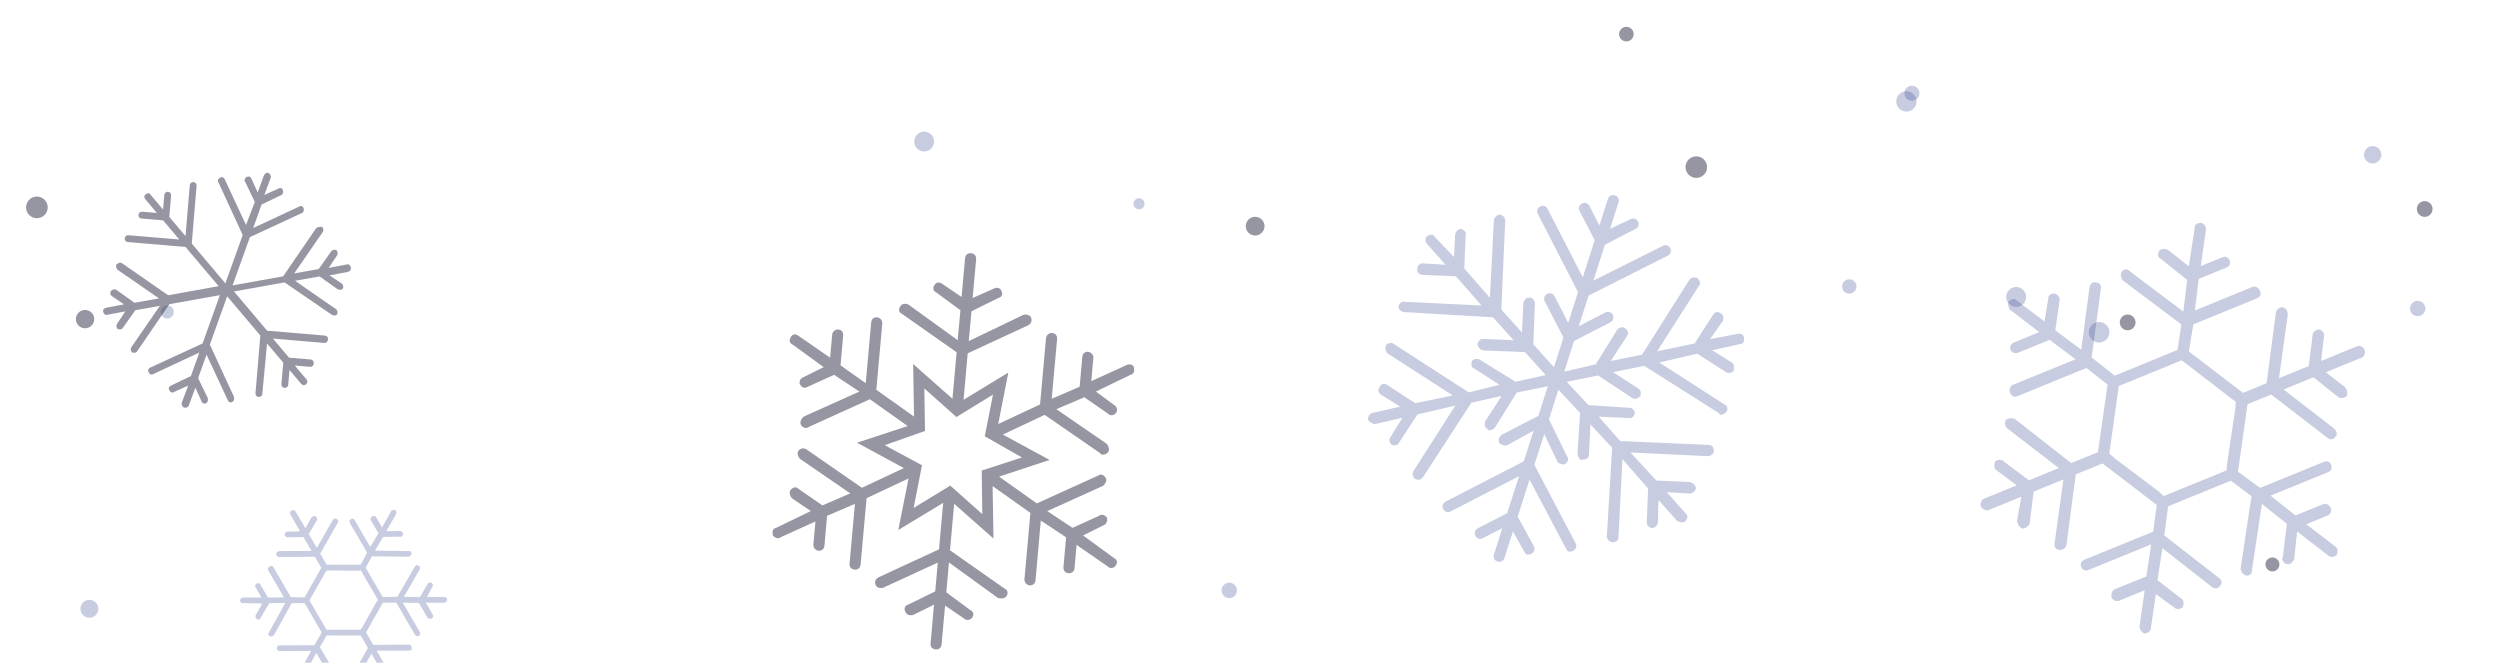 <svg xmlns="http://www.w3.org/2000/svg" version="1.1" xmlns:xlink="http://www.w3.org/1999/xlink" xmlns:svgjs="http://svgjs.com/svgjs" width="2640" height="700" preserveAspectRatio="none" viewBox="0 0 2640 700">
    <g mask="url(&quot;#SvgjsMask1042&quot;)" fill="none">
        <circle r="9.17" cx="2505.54" cy="163.42" filter="url(#SvgjsFilter1043)" fill="rgba(59, 72, 145, 0.28)"></circle>
        <circle r="10.485" cx="975.925" cy="149.475" filter="url(#SvgjsFilter1043)" fill="rgba(59, 72, 145, 0.28)"></circle>
        <circle r="9.9" cx="1325.43" cy="238.82" filter="url(#SvgjsFilter1043)" fill="rgba(66, 68, 90, 0.56)"></circle>
        <circle r="11.445" cx="38.955" cy="218.985" filter="url(#SvgjsFilter1043)" fill="rgba(66, 68, 90, 0.56)"></circle>
        <circle r="10.525" cx="2129.075" cy="313.575" filter="url(#SvgjsFilter1043)" fill="rgba(59, 72, 145, 0.28)"></circle>
        <circle r="8.135" cx="1298.115" cy="623.465" filter="url(#SvgjsFilter1043)" fill="rgba(59, 72, 145, 0.28)"></circle>
        <circle r="7.375" cx="2399.685" cy="596.055" filter="url(#SvgjsFilter1043)" fill="rgba(66, 68, 90, 0.56)"></circle>
        <circle r="8.105" cx="2553.085" cy="325.765" filter="url(#SvgjsFilter1043)" fill="rgba(59, 72, 145, 0.28)"></circle>
        <circle r="10.865" cx="2216.635" cy="350.895" filter="url(#SvgjsFilter1043)" fill="rgba(59, 72, 145, 0.28)"></circle>
        <circle r="8.315" cx="2560.495" cy="220.695" filter="url(#SvgjsFilter1043)" fill="rgba(66, 68, 90, 0.56)"></circle>
        <circle r="10.745" cx="2013.175" cy="107.095" filter="url(#SvgjsFilter1043)" fill="rgba(59, 72, 145, 0.28)"></circle>
        <circle r="7.575" cx="1952.835" cy="302.505" filter="url(#SvgjsFilter1043)" fill="rgba(59, 72, 145, 0.28)"></circle>
        <circle r="9.69" cx="89.82" cy="336.97" filter="url(#SvgjsFilter1043)" fill="rgba(66, 68, 90, 0.56)"></circle>
        <circle r="5.86" cx="1202.81" cy="215.18" filter="url(#SvgjsFilter1043)" fill="rgba(59, 72, 145, 0.28)"></circle>
        <circle r="7.71" cx="1717.45" cy="36.03" filter="url(#SvgjsFilter1043)" fill="rgba(66, 68, 90, 0.56)"></circle>
        <circle r="9.435" cx="94.415" cy="642.895" filter="url(#SvgjsFilter1043)" fill="rgba(59, 72, 145, 0.28)"></circle>
        <circle r="7.94" cx="2019.01" cy="98.46" filter="url(#SvgjsFilter1043)" fill="rgba(59, 72, 145, 0.28)"></circle>
        <circle r="11.39" cx="1791.29" cy="176.48" filter="url(#SvgjsFilter1043)" fill="rgba(66, 68, 90, 0.56)"></circle>
        <circle r="6.895" cx="176.635" cy="329.475" filter="url(#SvgjsFilter1043)" fill="rgba(59, 72, 145, 0.28)"></circle>
        <circle r="8.335" cx="2246.805" cy="340.465" filter="url(#SvgjsFilter1043)" fill="rgba(66, 68, 90, 0.56)"></circle>
        <path d="M1804.4 469.8L1710.9 465.7 1688.3 440 1719.9 441.4C1723.2 442.5 1725.4 439.5 1726.5 436.2 1726.1 433.6 1723.5 430.3 1720.9 430.7L1677.4 427.8 1654.5 403.2 1687.5 396.5 1724.1 420.6C1724.1 420.6 1725.2 421 1725.2 421 1727.5 421.7 1730.4 420.2 1732.2 418.3 1733.3 414.9 1732.9 412.4 1729.9 410.2L1703.4 393 1736.3 386.3 1815.2 436.3C1815.2 436.3 1816 437.8 1816 437.8 1818.2 438.5 1821.1 437 1823 435.1 1825.2 432.1 1824 428 1820.7 426.9L1752.2 382.8 1792.2 373.5 1822.9 393.1C1822.9 393.1 1822.9 393.1 1824 393.5 1826.2 394.2 1828.8 393.8 1830.6 391.9 1831.7 388.6 1831.7 384.9 1828.7 382.7L1808.1 369.9 1837.4 363.3C1841.1 363.3 1842.1 359.9 1841.7 357.3 1841.7 353.6 1838.7 351.4 1834.6 352.6L1805.8 358.1 1819.3 339C1820.3 335.7 1820.3 332 1817 330.9 1814 328.7 1811.4 329.1 1809.2 332.1L1789.5 362.7 1749.9 371 1794.4 301.4C1796.2 299.6 1795 295.5 1792 293.3 1789.8 292.6 1786.1 292.6 1783.9 295.6L1734 374.5 1701 381.2 1718.2 354.6C1720.3 351.6 1718.8 348.7 1715.8 346.5 1714 344.7 1709.9 345.8 1708.1 347.7L1685.1 384.7 1651.8 392.5 1662.2 360.1 1700.5 340.4C1703.5 338.9 1704.6 335.5 1703.1 332.5 1702.7 330 1698.2 328.5 1695.2 330L1667.2 344.5 1677.6 312.1 1761.3 269.9C1764.3 268.4 1765.4 265 1763.8 262.1 1762.3 259.1 1759 258.1 1756 259.6L1682.6 296.4 1694.8 258.4 1727.3 241.7C1730.2 240.2 1731.3 236.9 1729.8 233.9 1728.2 231 1724.9 229.9 1721.9 231.4L1700.2 241.7 1709.1 213.7C1710.2 210.4 1708.7 207.4 1705.3 206.4 1702 205.3 1699 206.8 1697.9 210.2L1689 238.1 1678.4 217.4C1676.8 214.5 1673.5 213.4 1670.5 214.9S1666.5 219.8 1668 222.7L1684 253.7 1671.4 292.8 1634.2 220.5C1632.7 217.6 1629.4 216.5 1626.4 218 1623.5 219.5 1622.4 222.9 1623.9 225.8L1666.4 308.5 1656 340.9 1641.6 312.8C1640.1 309.9 1636.7 308.8 1633.8 310.3 1630.8 311.9 1629.8 315.2 1631.3 318.2L1651 356.5 1641 387.8 1619.2 363.6 1620.9 319.8C1620.5 317.2 1617.9 313.9 1615.3 314.3 1611.6 314.3 1609.7 316.2 1608.7 319.5L1607.2 351.1 1585.4 326.8 1589.5 233.3C1589.4 229.6 1587.6 227.7 1584.2 226.7 1580.5 226.7 1578.3 229.7 1577.6 231.9L1573.3 314.4 1546.3 283.5 1547.7 248.2C1548.8 244.9 1545.8 242.7 1542.5 241.6 1539.9 242 1536.6 244.7 1536.6 248.4L1535.4 271.4 1515.1 250.1C1513.6 247.1 1509.9 247.2 1506.6 249.8 1504.7 251.7 1504.8 255.4 1506.6 257.2L1526.6 279.6 1502.4 278.1C1498.7 278.1 1496.5 281.1 1496.9 283.7 1495.9 287 1497.7 288.9 1500 289.6 1501.1 290 1501.1 290 1502.2 290.3L1537.5 291.8 1564.5 322.6 1483.2 318.7C1479.9 317.7 1477.7 320.7 1476.6 324 1477 326.6 1478.9 328.4 1481.1 329.1 1482.2 329.5 1482.2 329.5 1482.2 329.5L1576.6 335.1 1598.4 359.3 1566.8 357.9C1563.1 357.9 1561.3 359.8 1560.2 363.1 1560.6 365.7 1562.1 368.7 1564.3 369.4 1565.4 369.7 1565.4 369.7 1566.6 370.1L1610.4 371.8 1632.2 396.1 1600.3 403.1 1563.3 380.2C1560.3 378 1556.3 379.1 1554.4 381 1553.4 384.4 1553.4 388.1 1556.8 389.1L1583.3 406.3 1551.1 414.4 1471.5 363C1469.6 361.2 1465.5 362.4 1463.7 364.2 1462.6 367.6 1462.7 371.3 1465.7 373.5L1534.1 417.6 1494.5 425.8 1464.9 406.5C1461.9 404.3 1457.9 405.5 1456.8 408.8 1455 410.7 1455 414.4 1458 416.6L1478.6 429.4 1449.3 436C1446.7 436.4 1444.5 439.4 1444.6 443.1 1445.3 444.6 1447.2 446.4 1449.4 447.1 1449.4 447.1 1450.6 447.5 1451.7 447.9L1480.9 441.2 1468.2 461.8C1466.3 463.6 1467.5 467.7 1469.4 469.5 1470.5 469.9 1470.5 469.9 1470.5 469.9 1473.8 471 1476.8 469.5 1477.5 467.2L1496.8 437.7 1536.8 428.3 1492.3 497.9C1491.3 501.2 1491.7 503.8 1494.6 506 1494.6 506 1495.8 506.3 1495.8 506.3 1498 507.1 1500.6 506.7 1502.8 503.7L1553.8 425.2 1585.7 418.1 1568.5 444.7C1567.5 448 1567.5 451.7 1570.8 452.8 1570.5 453.9 1571.6 454.3 1571.6 454.3 1573.8 455 1576.8 453.5 1578.6 451.6L1601.6 414.6 1634.5 407.9 1624.5 439.2 1586.1 458.9C1583.2 460.5 1581.7 464.9 1583.3 467.9 1585.1 469.7 1588.5 470.8 1591.1 470.4L1619.5 454.8 1609.1 487.2 1526.5 529.7C1523.5 531.3 1522.4 534.6 1524 537.6 1525.5 540.5 1528.8 541.6 1531.8 540.1L1604.1 502.9 1591.5 542 1560.5 557.9C1557.6 559.4 1556.5 562.8 1558 565.8S1562.9 569.8 1565.9 568.3L1586.5 557.6 1577.6 585.6C1576.5 588.9 1578 591.9 1581.4 592.9 1584.7 594 1587.7 592.5 1588.7 589.1L1597.7 561.2 1609.4 582.2C1610.2 583.7 1611 585.2 1612.1 585.5 1613.2 585.9 1615.8 585.5 1617.3 584.7 1620.2 583.2 1621.3 579.9 1619.8 576.9L1602.7 545.6 1615.2 506.5 1653.6 579.1C1654.3 580.6 1655.1 582.1 1656.2 582.4 1657.3 582.8 1659.9 582.4 1661.4 581.6 1664.3 580.1 1665.4 576.8 1663.9 573.8L1620.3 490.8 1630.7 458.4 1644.7 487.6C1645.5 489.1 1647.7 489.8 1648.8 490.1 1649.9 490.5 1651.1 490.8 1652.5 490.1 1655.5 488.6 1656.9 484.1 1655 482.3L1635.7 442.8 1645.7 411.5 1668.6 436.1 1665.8 479.5C1666.2 482.1 1667.7 485.1 1669.9 485.8 1671 486.2 1671 486.2 1671.4 485 1674.8 486.1 1678.1 483.5 1678 479.8L1679.5 448.2 1702.4 472.8 1696.8 567.1C1697.2 569.7 1699.1 571.6 1701.3 572.3 1702.5 572.6 1702.5 572.6 1702.5 572.6 1706.2 572.6 1709.1 571.1 1709.1 567.4L1713.3 484.9 1740.4 515.8 1739 551.1C1739 554.8 1740.9 556.6 1743.1 557.3 1743.1 557.3 1744.2 557.7 1744.2 557.7 1747.9 557.6 1750.1 554.6 1750.8 552.4L1751.3 527.9 1771.2 550.3C1772.3 550.7 1773.5 551 1774.6 551.4 1775.7 551.8 1778.3 551.4 1779.8 550.6 1782 547.6 1783 544.3 1780 542.1L1760.1 519.7 1784.3 521.2C1788 521.2 1790.2 518.2 1790.9 516 1790.8 512.3 1787.8 510.1 1784.5 509L1749.2 507.5 1721.8 477.8 1803.1 481.7C1806.8 481.6 1810.1 479 1809.7 476.4 1809.7 472.7 1808.2 469.8 1804.4 469.8Z" fill="rgba(59, 72, 145, 0.28)"></path>
        <path d="M2271.2 663.8L2276.6 627.4 2296.6 642C2298.5 643.8 2302.2 643.5 2305.1 641.1 2306.3 638 2306.1 634.3 2304.1 632.6L2278.3 612.7 2283.5 578.9 2335.6 619.7C2339.1 622.1 2342.8 621.9 2344.1 618.8 2346.9 616.4 2346.7 612.7 2343.2 610.3L2285.5 565.4 2289.5 534.7 2355.7 507.6 2377.6 524 2366 601C2366.4 602.1 2366.9 603.2 2367.3 604.2 2367.8 605.3 2369.7 607.1 2371.3 607.7 2375.4 608.5 2378.2 606.1 2378 602.4L2388.6 532.2 2414.9 553.1 2410.6 589.1C2409.5 589.6 2409.9 590.6 2410.4 591.7 2411.3 593.9 2413.2 595.6 2415.8 595.8 2418.5 596 2421.3 593.6 2422.6 590.6L2425.8 561.3 2459.1 587C2461.1 588.7 2464.8 588.5 2467.6 586.1 2468.9 583 2468.7 579.3 2466.7 577.6L2435.4 553.6 2458.2 544.3C2461.4 543 2462.3 538.8 2461.4 536.7 2460.1 533.4 2456.6 531 2453.3 532.4L2424 544.3 2397.7 523.4 2458.5 498.6C2461.8 497.2 2463 494.2 2461.7 490.9 2460.4 487.7 2457.3 486.4 2454.1 487.7L2386.7 515.2 2363.3 498.2 2373.4 426.8 2398.4 416.6 2457.6 462.2C2460 465 2464.8 464.3 2466.1 461.2 2468.9 458.8 2467.6 455.6 2465.1 452.8L2411.5 411.3 2443 398.4 2469.3 419.4C2471.2 421.1 2476 420.4 2477.7 418.5S2478.8 411.7 2476.4 408.9L2456 393.1 2494 377.6C2497.3 376.3 2498.1 372.1 2496.8 368.9 2495.9 366.7 2492.4 364.3 2489.1 365.6L2451.1 381.2 2454.2 354.6C2454.4 352 2453 348.7 2448.9 347.9 2446.3 347.7 2442.4 350.5 2442.2 353.1L2438.1 386.5 2406.6 399.4 2415.9 332.2C2415.6 328.5 2414.3 325.2 2410.2 324.4 2407.5 324.2 2403.6 327 2403.4 329.7L2393.5 404.7 2368.6 414.9 2311.4 371.1 2316.2 342.5 2383.5 315C2386.8 313.7 2388.1 310.6 2386.7 307.3 2385.4 304.1 2381.9 301.7 2378.6 303L2317.8 327.9 2321.9 294.5 2351.2 282.5C2354.5 281.2 2355.8 278.2 2354.5 274.9 2353.1 271.6 2350.1 270.4 2346.8 271.7L2324 281 2329.6 242C2329.8 239.3 2326.9 235.4 2324.3 235.2 2320.6 235.5 2317.4 236.8 2317.6 240.5L2311.4 281.1 2289 263.6C2285.9 262.3 2282.2 262.6 2280.5 264.5 2278.8 266.5 2278.6 269.1 2279.5 271.3 2279.5 271.3 2279.9 272.4 2281.5 273L2309.7 295.7 2305.6 329.1 2248.9 286.3C2246.4 283.5 2242.7 283.8 2240.4 287.3 2239.7 288.8 2239.1 290.3 2240 292.5 2240.4 293.6 2240.9 294.7 2241.3 295.8L2303.5 342.6 2299.4 369.6 2233.1 396.7 2208.8 377.5 2218.5 305.1C2219.3 300.9 2216.9 298.1 2213.2 298.4 2210.2 297.1 2207.3 299.5 2206.5 303.6L2197.8 369.3 2170.4 348.8 2175 316.5C2175.2 313.9 2172.8 311.1 2169.7 309.8 2166 310 2162.8 311.4 2163 315.1L2159 339.5 2129.7 317.3C2127.3 314.5 2124 315.8 2121.2 318.2 2120.6 319.7 2120.4 322.4 2121.2 324.5 2121.2 324.5 2121.7 325.6 2122.1 326.7L2153.5 350.7 2126.3 361.8C2124.1 362.6 2121.8 366.1 2123.1 369.4 2124.4 372.7 2128.6 373.5 2130.7 372.6L2164.4 358.9 2191.8 379.4 2125.5 406.4C2122.3 407.8 2121.4 411.9 2122.8 415.2S2127.2 419.7 2130.4 418.4L2203.2 388.6 2225.6 406.1 2215.4 477.5 2187.2 489 2127.6 442.4C2124.5 441.1 2120.8 441.3 2118 443.7 2117.3 445.3 2117.1 447.9 2118 450.1 2118.5 451.1 2118.9 452.2 2120.4 452.9L2174.1 494.3 2142.6 507.2 2115.2 486.7C2113.3 485 2109.6 485.2 2106.7 487.6 2105.5 490.7 2105.7 494.4 2107.7 496.1L2129.6 512.5 2094.8 526.7C2092.7 527.6 2090.7 532.2 2091.6 534.4 2092.9 537.6 2097.5 539.5 2099.7 538.7L2134.5 524.5 2129.9 550.4C2130.3 551.5 2130.8 552.6 2131.2 553.7 2132.1 555.9 2134.1 557.6 2135.6 558.2 2139.3 558 2142.1 555.6 2143.4 552.5L2147.5 519.1 2179 506.3 2169.7 573.4C2168.8 577.6 2171.3 580.4 2173.9 580.6 2178 581.4 2180.8 579 2182.1 576L2192 500.9 2220.3 489.4 2277.5 533.2 2273.8 561.4 2201 591.1C2197.7 592.4 2196.4 595.5 2197.8 598.7 2199.1 602 2202.2 603.3 2205.4 601.9L2271.7 574.9 2266.5 608.7 2232.8 622.4C2230.6 623.3 2228.7 627.9 2230 631.2 2231.4 634.4 2235.5 635.3 2237.7 634.4L2264.8 623.3 2259.2 662.3C2259.7 663.4 2259.7 663.4 2260.1 664.5 2261 666.7 2263 668.4 2264.5 669.1 2268.2 668.8 2271 666.4 2271.2 663.8ZM2233.3 484.1L2227.4 478.9 2228.4 472.1 2236.5 414.3 2237.5 407.6 2244.1 404.9 2297.3 383.2 2303.8 380.5 2309.3 384.6 2355.5 420.2 2361 424.3 2360.4 432.2 2351.9 488.9 2351.3 496.7 2344.8 499.4 2291.5 521.1 2285 523.8 2279.1 518.6 2233.3 484.1Z" fill="rgba(59, 72, 145, 0.28)"></path>
        <path d="M333.4 241.6L299 291.8 245.6 301.4 263.9 250.4 319.2 224.8C319.2 224.8 319.7 224.4 319.7 224.4 320.9 223.4 321 221.4 320.6 219.8 319.8 217.6 317.2 216.9 315.6 218.3L267.4 240.8 276.2 216 297.4 205.8C297.4 205.8 297.9 205.4 297.9 205.4 299 204.4 299.2 202.3 298.8 200.7 298 198.6 295.4 197.9 293.7 199.3L279.1 205.9 285.9 187.7C286.5 186.2 285.2 183.5 283.7 182.8 281.7 181.6 279.5 183.5 278.8 185L272.1 203.2 265.5 188.6C264.7 186.4 262.1 185.7 260.4 187.1 258.3 188 257.5 190.5 259 192.2L269.1 213.3 259.8 237.5 237.3 189.3C236.5 187.2 233.9 186.4 232.3 187.8 230.1 188.7 229.4 191.2 230.8 192.9L256.3 248.2 238 299.2 202.5 257.2 207.6 196.2C207.8 194.1 206.4 192.4 204.3 192.3 202.2 192.1 200.6 193.5 200.4 195.6L195.9 249.3 178.8 229.1 180.7 206.4C180.9 204.3 179.5 202.7 177.4 202.5 175.4 202.3 173.7 203.7 173.5 205.8L172.2 221.3 159 205.6C158.1 203.5 155.5 203.8 153.8 205.2 152.1 206.6 151.9 208.7 153.4 210.3L165.7 224.9 150.2 223.6C148.1 223.4 146.4 224.8 146.2 226.9S147.5 230.7 149.5 230.8L172.3 232.7 189.3 252.9 135.6 248.4C133.5 248.2 131.8 249.6 131.7 251.7 131.5 253.8 132.9 255.4 135 255.6L195.9 260.8 230.9 302.2 177.6 311.8 128.9 278C126.9 276.8 124.8 277.7 123.1 279.1 121.9 281.1 122.7 283.2 124.2 284.9L167.9 315.1 142 319.7 122.9 306.1C120.9 304.9 118.8 305.8 117.1 307.2 115.9 309.2 116.7 311.3 117.7 312.4L131 321.4 111.9 325C110.3 325.4 108.1 327.3 109 329.4 109.8 331.6 111.2 333.2 113.4 332.4L132.4 328.8 123.5 342.1C122.3 344.1 123.2 346.2 124.1 347.3 125.6 348 127.7 348.2 128.8 347.2 128.8 347.2 129.4 346.7 129.4 346.7L142.9 327.6 168.8 323 138.6 366.8C137.4 368.7 138.3 370.9 139.2 372 140.7 372.7 142.8 372.8 143.9 371.9 143.9 371.9 144.5 371.4 144.5 371.4L178.9 321.2 232.2 311.7 213.9 362.7 158.6 388.2C156.5 389.1 155.8 391.6 157.2 393.3 158 395.5 160.6 396.2 162.3 394.8L210.5 372.3 201.6 397.1 180.5 407.2C178.3 408.1 177.6 410.6 179 412.3 179.9 414.5 182.4 415.2 184.1 413.8L198.7 407.2 191.9 425.4C191.3 426.9 192.6 429.6 194.1 430.3 195.6 430.9 197.2 430.5 198.4 429.6 198.9 429.1 199.5 428.6 199.6 427.6L206.3 409.4 212.9 424C213.7 426.2 216.3 426.9 218 425.5 218 425.5 218.5 425 218.5 425 219.6 424.1 219.8 422 219.4 420.4L209.2 399.3 218.1 374.5 240.6 422.7C241.4 424.9 244 425.6 245.6 424.2 245.6 424.2 246.2 423.7 246.2 423.7 247.3 422.8 247.5 420.7 247.1 419.1L221.6 363.9 239.9 312.9 274.9 354.3 269.8 415.3C269.6 417.4 271.1 419 273.1 419.2 275.2 419.4 276.9 418 277 415.9L282 362.7 299.1 382.9 297.2 405.6C297 407.7 298.4 409.4 300.5 409.6S304.2 408.3 304.4 406.2L305.7 390.7 318 405.3C319.4 407 321.5 407.2 323.2 405.8 324.9 404.3 325 402.3 323.6 400.6L311.3 386 326.8 387.3C327.8 387.4 328.9 387.5 330 386.6S331.2 384.6 331.3 383.5C331.5 381.5 330 379.8 328 379.6L305.2 377.7 288.2 357.5 341.9 362.1C343 362.1 344 362.2 345.1 361.3 345.7 360.8 346.3 359.3 346.4 358.3 346.6 356.2 345.2 354.5 343.1 354.4L282.1 349.2 247.1 307.8 300.5 298.2 350.7 332.6C352.2 333.3 354.2 333.4 355.4 332.5 355.4 332.5 355.9 332 355.9 332 357.1 330 356.3 327.9 355.3 326.8L311.6 296.5 337.5 291.9 356.6 305.5C358.1 306.2 360.2 306.4 361.3 305.4 361.3 305.4 361.9 304.9 361.9 304.9 363.1 303 362.2 300.8 361.3 299.7L348 290.8 367 287.2C367.6 286.7 368.6 286.8 369.2 286.3 370.3 285.4 370.9 283.8 370.5 282.2 369.7 280.1 368.3 278.4 366.1 279.3L347.1 282.9 356 269.6C357.2 267.6 356.3 265.4 355.4 264.3 353.4 263.1 351.3 264 350.1 264.9L336.6 284.1 310.7 288.7 340.9 244.9C342.1 242.9 341.2 240.8 340.3 239.6 337.2 239.4 334.6 239.7 333.4 241.6Z" fill="rgba(66, 68, 90, 0.56)"></path>
        <path d="M1176.8 589.6L1143.7 565.4 1165.8 554.5C1168.3 553.5 1169.8 550.1 1168.9 546.5 1166.8 543.9 1163.4 542.5 1160.8 544.6L1132.6 557.4 1105.9 539.7 1164.8 513.1C1167.4 511 1168.9 507.6 1167.9 505.2 1165.9 501.4 1162.5 500 1159.9 502.1L1094.9 531.6 1055 503.3 1108.4 485.7 1059 458.9 1103.2 438.1 1162 478.7C1161.9 479.9 1163.1 480 1164.3 480.1 1166.6 480.3 1169 479.3 1170.4 477.1 1171.8 474.9 1170.9 471.3 1168.8 468.7L1115.5 432.1 1145 419.5 1170.5 437.1C1171.5 438.3 1172.7 438.4 1173.9 438.5 1175 438.7 1177.5 437.7 1178.9 435.5 1180.2 433.2 1179.4 429.6 1177.2 428.2L1157.3 413.5 1194.2 395.6C1197.8 394.8 1198.1 391.2 1197.3 387.6 1196.3 385.2 1192.9 383.7 1189.2 385.7L1152.4 402.5 1154.6 377.9C1154.9 374.4 1151.6 371.8 1149.2 371.5 1145.7 371.2 1143.2 373.4 1142.9 376.9L1140.1 408.4 1110.6 421.1 1116.3 358C1116.6 354.5 1114.5 351.9 1111 351.6 1108.6 351.4 1104.9 353.4 1104.6 356.9L1098.3 427.1 1054.1 447.8 1064.8 393.4 1017.5 422.2 1021.9 373.1 1085.8 343.5C1089.5 341.5 1089.8 338 1088.9 335.5 1087.9 333.1 1084.5 331.6 1080.9 332.4L1023 360.2 1025.9 328.7 1054.2 314.7C1057.8 313.9 1059.3 310.5 1057.3 306.8 1056.3 304.3 1052.9 302.8 1049.2 304.9L1027.1 314.7 1030.8 273.8C1031.1 270.3 1029 267.7 1025.5 267.4S1019.4 269.2 1019.1 272.7L1015.4 313.6 995.4 300C992.1 297.4 988.5 298.2 987.2 300.5 984.5 303.8 985.4 307.4 988.8 308.9L1014.2 327.6 1011.3 359.2 959.3 321.6C955.9 320.1 952.3 320.9 951 323.2 948.3 326.5 949.2 330.1 952.6 331.5L1010.2 372 1005.8 421.1 964.3 384.4 965.2 439.9 925.4 411.6 931.7 341.5C932 337.9 928.7 335.3 926.3 335.1 922.8 334.8 920.3 336.9 920 340.4L914.2 404.7 887.6 385.8 890.4 354.3C890.8 350.7 888.6 348.2 885.1 347.9 882.8 347.7 879.1 349.7 878.8 353.2L876.6 377.7 843.3 354.7C840 352.1 836.4 352.9 834.9 356.3 833.5 358.6 833.2 362.1 836.6 363.6L869.8 387.7 847.6 398.7C845.1 399.7 843.7 403.1 844.6 405.5 845.6 408 847.8 409.3 849 409.4 850.2 409.5 851.3 409.6 852.6 408.6L880.8 395.8 907.5 413.5 848.6 440C846.1 442.2 844.6 445.6 845.5 448 846.5 450.4 848.7 451.8 851.1 452 852.2 452.1 852.2 452.1 853.5 451.1L918.6 421.6 958.5 449.9 905 467.5 954.5 494.3 910.2 515.1 851.4 474.4C849.2 473.1 845.7 472.8 843 476.1 841.6 478.3 842.5 481.9 844.6 484.4L897.9 521 868.5 533.7 843 516.1C840.8 513.6 837.2 514.4 834.6 517.7 833.2 519.9 834.1 523.5 836.2 526.1L856.2 539.7 819.2 557.6C815.6 558.4 815.3 561.9 816.2 565.5 817.2 566.8 819.4 568.2 820.6 568.3 821.8 568.4 823 568.5 824.2 567.4L861.1 550.7 858.9 575.2C858.6 578.8 861.9 581.4 864.2 581.6L864.2 581.6C867.7 581.9 870.2 579.8 870.6 576.3L873.4 544.7 902.8 532.1 897.1 595.2C896.8 598.7 899 601.2 902.5 601.5S908.5 599.7 908.8 596.2L915.1 526.1 959.4 505.3 948.6 559.7 996 531 991.6 580.1 927.6 609.7C923.9 611.7 923.6 615.2 924.6 617.7 925.5 620.1 928.9 621.6 932.5 620.7L990.3 594.1 987.6 624.5 959.2 638.4C955.6 639.3 954.1 642.7 956.2 646.4 957.1 648.8 960.5 650.3 964.1 649.5L986.3 638.5 982.7 679.4C982.3 682.9 984.5 685.5 988 685.8S994 684 994.3 680.5L998 639.5 1018 653.1C1019.1 654.4 1020.2 654.5 1021.4 654.6 1023.7 654.8 1025 653.7 1026.3 652.7 1028.9 649.4 1028.1 645.8 1024.7 644.3L999.3 625.5 1002.1 594 1054.1 631.6C1055.3 631.7 1056.4 631.8 1057.6 631.9 1059.9 632.1 1061.2 631.1 1062.5 630 1065.1 626.7 1064.3 623.1 1060.9 621.6L1003.2 581.1 1007.6 532 1049.1 568.7 1048.2 513.3 1088.1 541.6 1081.8 611.7C1081.5 615.2 1084.8 617.9 1087.1 618.1 1090.6 618.4 1093.2 616.3 1093.5 612.8L1099.1 549.7 1125.8 567.4 1123 598.9C1122.7 602.4 1124.8 605 1128.3 605.3S1134.4 603.5 1134.7 600L1136.9 575.4 1170.1 598.4C1171.2 599.7 1172.4 599.8 1173.5 599.9 1174.7 600 1177.2 599.1 1178.5 596.8 1179.9 594.6 1180.2 591.1 1176.8 589.6ZM1037.3 542.9L1003.5 512.8 964.8 536.4 973.6 491.3 934.3 470.1 976.8 455.1 976.1 410.2 1010 440.4 1048.6 416.7 1039.9 460.7 1079.2 483.1 1036.7 496.9 1037.3 542.9Z" fill="rgba(66, 68, 90, 0.56)"></path>
        <path d="M469.3 630.5L450.9 630.3 456.8 619.4C457.5 618.3 457.1 616.5 455.7 615.3 454.1 614.9 452.3 615.3 451.6 616.4L443.6 630.5 426.5 630.3 443 601.7C444 599.8 443.6 597.9 442 597.5 440.6 596.3 438.8 596.7 437.9 598.6L419.6 630.2 404.1 630.4 386.1 599.5 392.7 587.5 431.7 587.9C432.2 587.6 432.7 587.3 433.2 587 433.7 586.7 434.4 585.6 434.6 584.8 434.7 582.7 433.4 581.5 431.5 581.9L396 581.5 404.6 567 422.7 566.7C423 567.2 423.5 566.9 424 566.6 425 566 425.7 564.9 425.6 563.6 425.6 562.3 424.2 561.1 422.6 560.6L407.9 561 418.3 542.8C419 541.7 418.6 539.9 417.2 538.6 415.6 538.2 413.8 538.6 413.1 539.7L403.4 556.9 397.2 546.2C396.3 544.7 394.2 544.6 393.2 545.2 391.7 546 390.7 547.9 391.6 549.5L399.6 563.1 391 577.6 374.5 549.2C373.6 547.7 372 547.3 370.5 548.2 369 549.1 368.6 550.7 369.4 552.2L387.7 583.6 380.9 596.4 344.9 596.3 338.1 584.7 356.6 552.2C357.8 550.8 357.1 548.5 355.5 548.1 354.1 546.9 352.6 547.7 351.4 549.1L334.6 578.6 326 563.9 334.6 549.4C335.3 548.3 334.6 546 333.5 545.3S330.1 545.2 328.9 546.6L322.5 557.8 312.1 540.1C311.3 538.5 309.1 538.4 307.6 539.3 306.6 539.9 305.7 541.8 306.6 543.3L316.9 561.1 303.5 561.4C302.2 561.5 300.7 562.3 300.6 564.5 300.6 565.8 302.3 567.5 303.6 567.4L320.4 567.1 329 581.8 295.1 581.9C293.3 582.3 291.8 583.2 291.6 585.3 291.7 586.6 293.4 588.3 294.7 588.2L332.5 587.9 339.3 599.6 321.6 630.9 307.1 630.6 288.8 599.1C287.9 597.6 286.3 597.2 284.8 598.1 283.3 598.9 282.4 600.8 283.3 602.4L299.8 630.8 283 631 275 617.4C274.1 615.8 272.5 615.4 271 616.3 269.5 617.2 269 618.8 269.9 620.3L276.1 631 256.4 630.9C255.1 631 253.4 632.7 253.5 634 253.8 635.8 254.7 637.3 256.5 636.9L277.1 637.2 270 649.5C269.5 651.1 269.9 652.9 271 653.6 272.1 654.3 273.4 654.3 274.4 653.7 274.4 653.7 274.9 653.4 275.1 652.6L284.4 637 301.2 636.7 284 667.8C282.8 669.2 283.2 671 285.1 671.9 285.9 672.1 286.7 672.3 287.7 671.8 288.2 671.5 288.7 671.2 289.2 670.9L308.1 636.8 321.7 637 339.7 667.9 331.9 681.3 295.4 681.5C293.3 681.4 292.1 682.8 292.4 684.6 292 686.2 293.4 687.4 295.5 687.6L328.6 687.3 320.4 702.3 304.1 702.3C302.8 702.3 301.5 703.7 301.1 705.3 301.5 707.2 302.4 708.7 304.2 708.3L316.6 708.6 307.6 724.6C306.4 726 307.3 727.6 308.7 728.8 309.5 729 310.8 728.9 311.8 728.3 311.8 728.3 312.3 728 312.8 727.7L322.5 710.5 329.9 723.2C330.5 724.2 332.3 725.2 333.9 724.3 335.4 723.4 335.5 721.3 334.9 720.3L325.8 704.6 334 689.6 352 720.5C352.9 722 355 722.1 356.6 721.3S358.5 718.8 357.6 717.2L337.8 683.3 344.9 671 381 671.1 388.6 684.3 369.7 717C369.3 718.6 369.6 720.4 371 721.7 371.8 721.9 373.1 721.8 374.2 721.2 374.7 720.9 375.2 720.6 375.4 719.8L392.2 690.3 400.7 705 392.5 720C391.8 721.1 392.1 722.9 393.5 724.2 395.1 724.6 397 724.2 397.7 723.1L404.3 711.1 413.7 727.3C414.3 728.4 416.7 729 417.7 728.4 419.3 727.5 419.9 725.1 419.3 724.1L409.9 707.9 423 708.3C423.5 708.1 424 707.8 424.6 707.5 425.6 706.9 426.3 705.8 426.5 705 426.1 703.2 424.7 701.9 423.1 701.5L406.3 701.8 397.8 687.1 431.7 687C433.8 687.2 435 685.8 434.9 684.5 435 682.3 433.7 681.1 432 680.7L394.2 681 386.5 667.8 404.3 636.5 418.4 636.3 438.2 670.3C439.1 671.8 440.7 672.3 442.2 671.4 443.8 670.5 444.2 668.9 443.3 667.4L425.3 636.4 442.4 636.7 451.5 652.4C452.1 653.4 454.5 654 456.1 653.1 457.6 652.3 457.7 650.1 457.1 649.1L449.7 636.5 469.5 636.5C470 636.2 470 636.2 470.5 635.9 471.5 635.3 472.2 634.2 472.4 633.4 472 631.6 470.6 630.4 469.3 630.5ZM383 661.7L380.8 665 377.4 665 348.2 665 344.8 665 343 661.9 328.6 637.1 326.8 634 328.5 631 342.9 605.7 344.5 602.7 348.5 602.4 377.1 602.7 381.1 602.4 382.8 605.5 397.3 630.3 399.1 633.4 396.9 636.7 383 661.7Z" fill="rgba(59, 72, 145, 0.28)"></path>
    </g>
    <defs>
        <mask id="SvgjsMask1042">
            <rect width="2640" height="700" fill="#ffffff"></rect>
        </mask>
        <filter id="SvgjsFilter1043">
            <feGaussianBlur stdDeviation="1"></feGaussianBlur>
        </filter>
    </defs>
</svg>